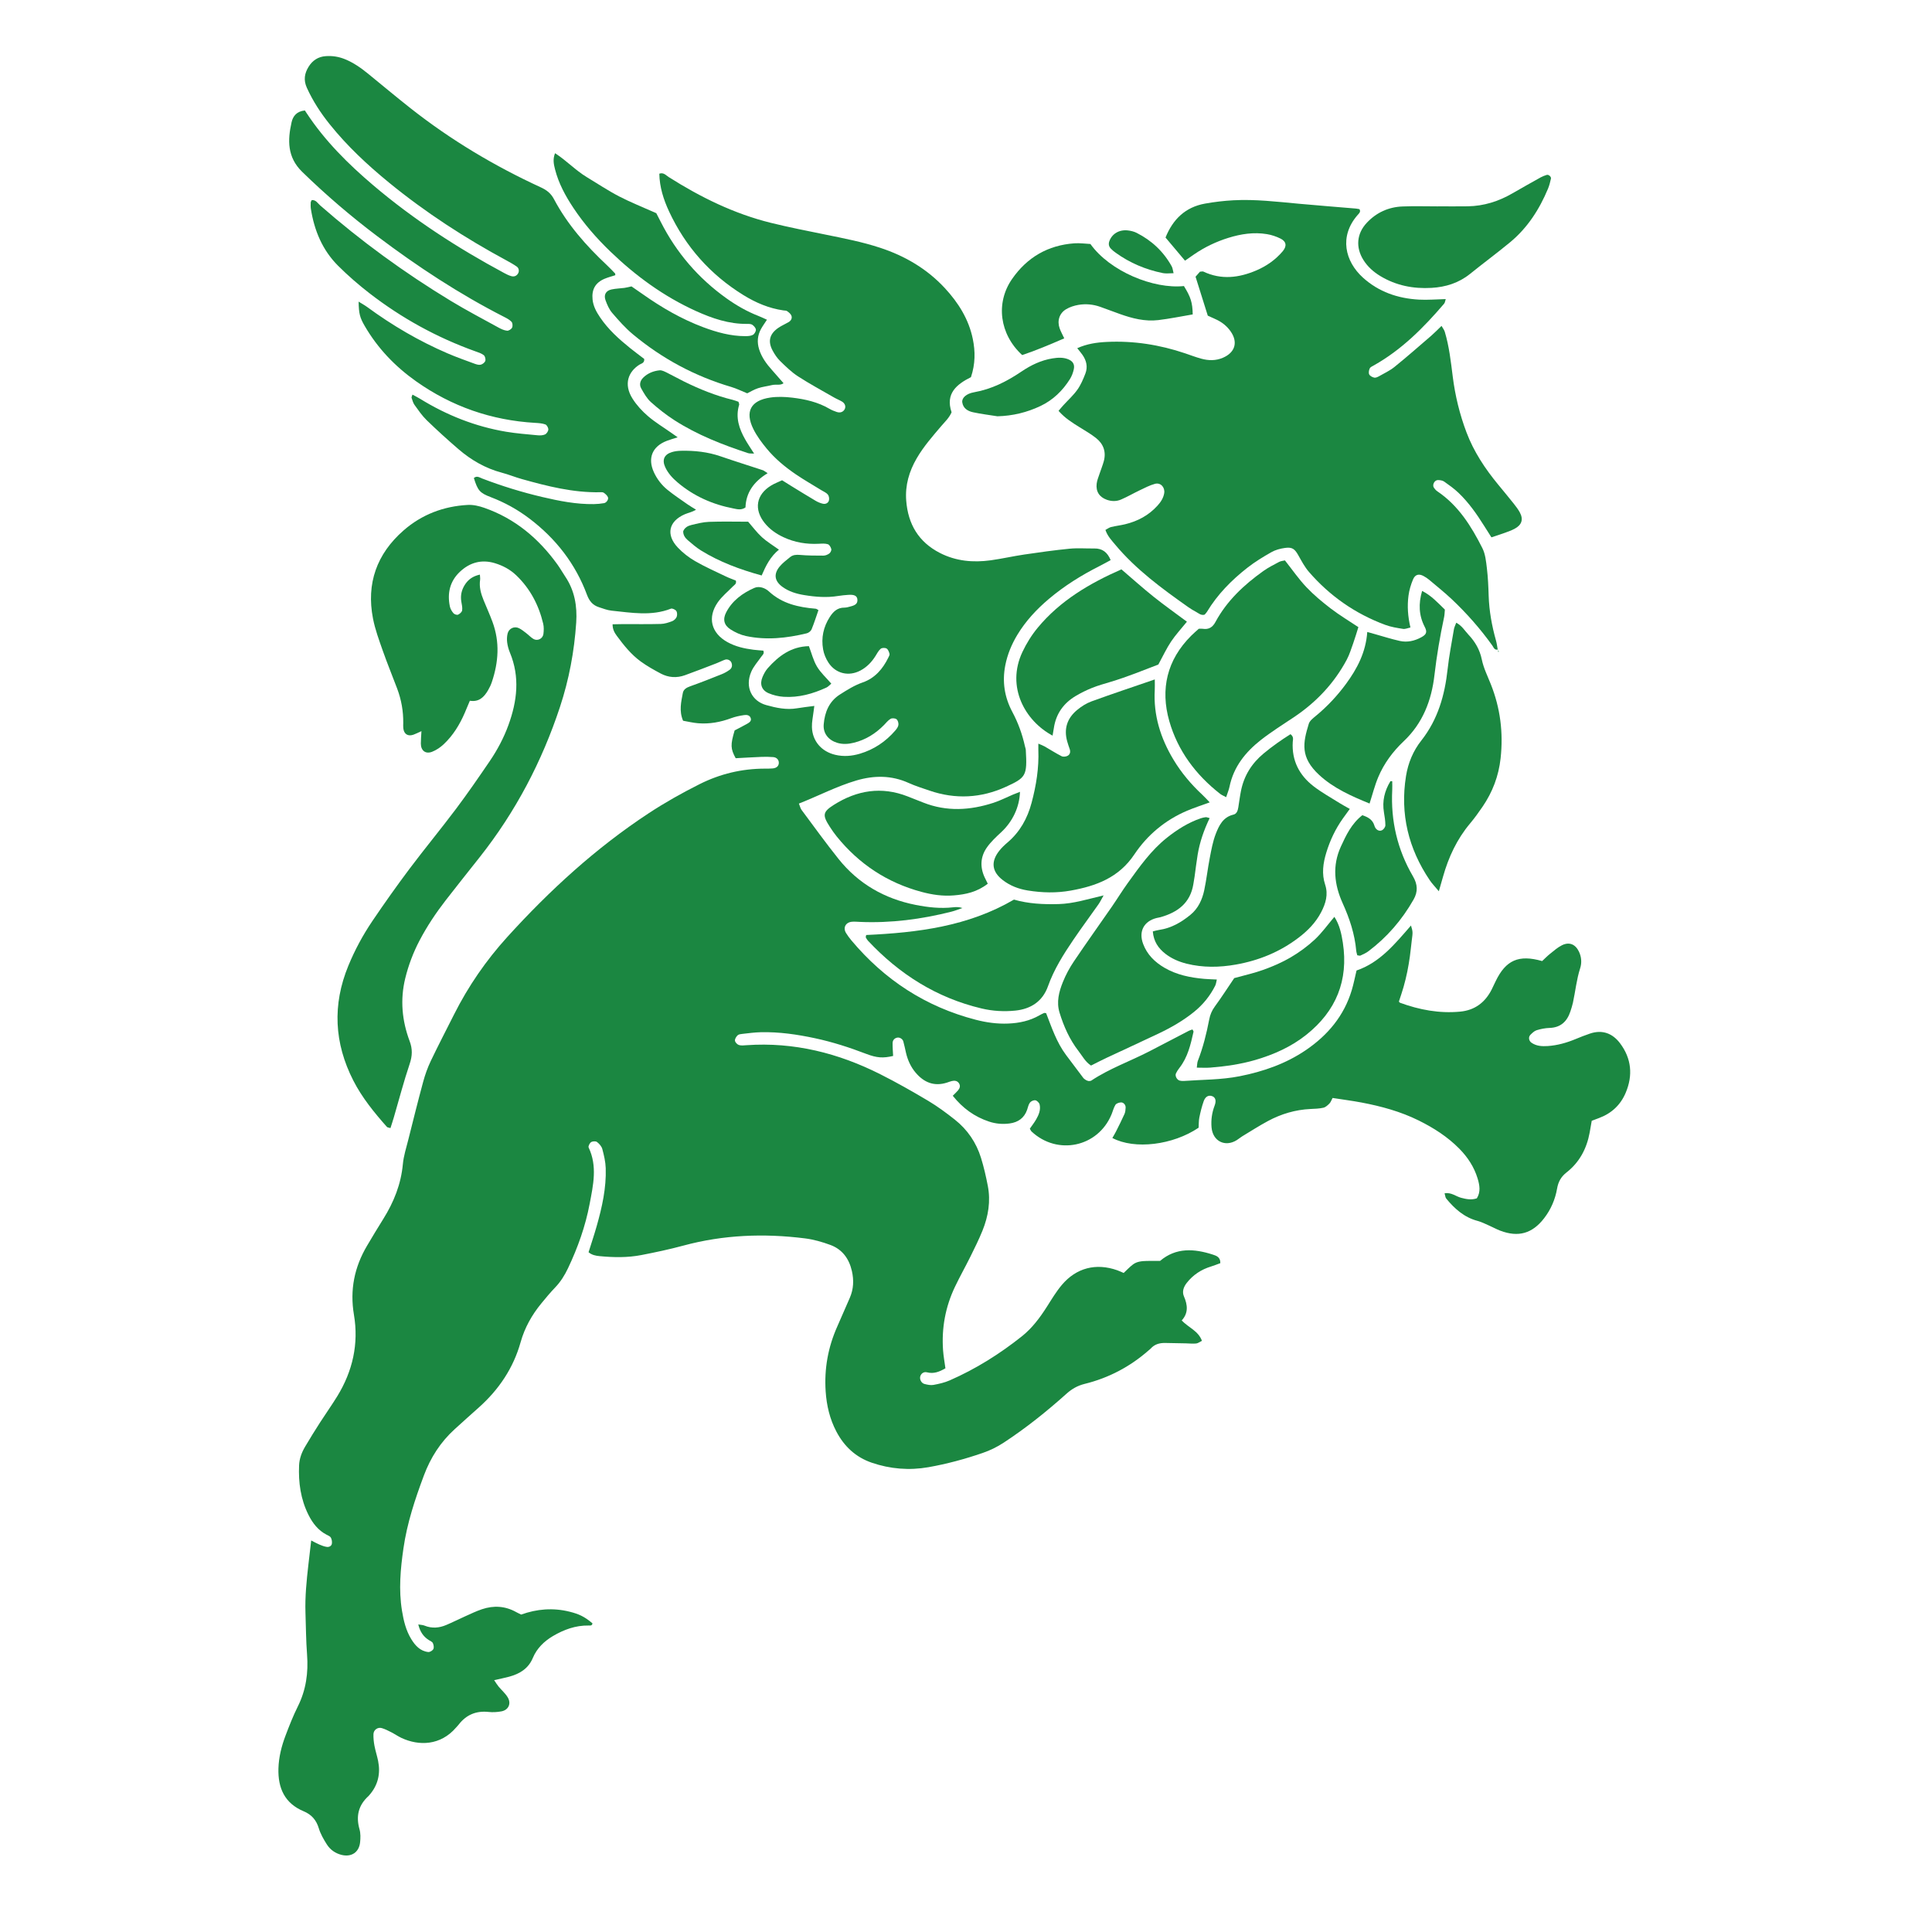 <?xml version="1.0" encoding="UTF-8"?>
<svg id="Livello_1" data-name="Livello 1" xmlns="http://www.w3.org/2000/svg" viewBox="0 0 841.89 841.89">
  <defs>
    <style>
      .cls-1 {
        fill: #1b8741;
      }
    </style>
  </defs>
  <path class="cls-1" d="M412.13,596.17c-2.69,1.56-5.16,2.61-8.21,1.83-1.49-.38-2.71.69-2.95,1.96-.23,1.25.58,2.79,1.89,3.12,1.26.32,2.66.64,3.9.41,2.4-.44,4.86-1,7.08-1.97,11.36-4.97,21.79-11.52,31.48-19.23,4.5-3.59,7.89-8.17,10.96-13,2.03-3.2,4-6.49,6.43-9.37,6.31-7.48,14.92-9.64,24.13-6.39.89.31,1.74.73,2.81,1.18,1.36-1.26,2.61-2.63,4.07-3.72,1.73-1.3,3.88-1.46,5.98-1.52,1.89-.05,3.78-.01,5.81-.01,6.97-5.93,14.89-5.37,23-2.75,1.54.5,3.36,1.1,3.26,3.73-1.27.46-2.62,1.01-4.01,1.44-4.3,1.31-7.89,3.65-10.66,7.21-1.37,1.76-2.07,3.8-1.17,5.86,1.63,3.74,1.95,7.28-.99,10.45,3.04,3.18,7.22,4.51,8.82,8.88-.94.45-1.7,1.08-2.52,1.16-1.5.15-3.03-.03-4.54-.06-3.03-.06-6.07-.14-9.1-.17-2.37-.02-4.5.58-6.15,2.43-.25.28-.57.5-.86.75-8.13,7.16-17.46,12.07-27.96,14.66-3.07.76-5.56,2.19-7.88,4.27-8.63,7.74-17.66,14.96-27.37,21.33-2.88,1.89-5.9,3.37-9.16,4.49-7.73,2.66-15.61,4.79-23.64,6.21-8.36,1.47-16.67.79-24.71-1.96-6.97-2.39-12.02-7.11-15.42-13.59-2.87-5.46-4.25-11.34-4.66-17.47-.66-9.85,1.04-19.27,5.06-28.29,1.85-4.16,3.66-8.33,5.47-12.51,1.65-3.8,1.81-7.71.89-11.71-1.23-5.36-4.19-9.42-9.39-11.33-3.54-1.3-7.25-2.37-10.98-2.84-17.87-2.26-35.58-1.59-53.07,3.14-6.03,1.63-12.17,2.93-18.31,4.12-6,1.17-12.08,1.05-18.16.47-1.7-.16-3.36-.47-4.83-1.7,1.2-3.82,2.47-7.59,3.55-11.41,2.34-8.24,4.21-16.58,3.93-25.2-.09-2.8-.75-5.62-1.48-8.35-.31-1.17-1.32-2.32-2.32-3.08-.56-.43-1.94-.35-2.58.07-.63.42-1.32,1.8-1.07,2.33,3.88,8.15,1.99,16.42.44,24.58-1.84,9.72-5.15,19.02-9.4,27.98-1.47,3.11-3.25,5.97-5.66,8.47-2.1,2.18-4.04,4.53-5.97,6.88-4.14,5.04-7.28,10.62-9.05,16.94-3.17,11.29-9.46,20.61-18.14,28.38-3.54,3.16-7.08,6.32-10.59,9.52-6.16,5.6-10.51,12.38-13.42,20.18-3.86,10.33-7.32,20.75-8.9,31.71-1.31,9.04-2.13,18.09-.64,27.21.71,4.34,1.71,8.57,4.03,12.36,1.73,2.82,3.9,5.24,7.41,5.64.72.08,1.88-.62,2.22-1.28.35-.68.15-1.84-.21-2.61-.27-.59-1.14-.93-1.77-1.33-2.35-1.5-3.81-3.6-4.58-6.8,1.11.2,1.98.21,2.74.52,3.19,1.3,6.34,1.03,9.42-.27,2.79-1.17,5.5-2.56,8.27-3.79,2.42-1.08,4.82-2.25,7.32-3.09,5.09-1.71,10.09-1.43,14.86,1.22.66.37,1.34.67,2.22,1.11,6.85-2.47,13.92-3.05,21.13-1.25,4.16,1.04,6.46,2.15,9.93,5.05-.09,1.09-.91.99-1.64.97-5.69-.1-10.82,1.79-15.62,4.62-3.83,2.27-6.97,5.35-8.71,9.5-1.96,4.68-5.71,6.92-10.28,8.17-2,.55-4.05.94-6.58,1.52.77,1.13,1.28,2,1.92,2.77,1.32,1.6,2.97,2.99,4.01,4.74,1.61,2.7.32,5.49-2.72,6.08-1.84.35-3.79.46-5.65.26-5.39-.57-9.68,1.21-12.98,5.47-.35.45-.76.85-1.13,1.28-6.84,8-16.29,8.09-23.8,4.59-1.54-.72-2.95-1.71-4.47-2.49-1.34-.68-2.71-1.39-4.15-1.81-1.75-.51-3.55.77-3.62,2.61-.06,1.68.12,3.4.43,5.06.42,2.23,1.15,4.41,1.6,6.64,1.1,5.54-.03,10.55-3.81,14.87-.12.14-.24.3-.38.43-4.41,3.99-5.54,8.78-3.92,14.48.5,1.77.45,3.79.26,5.65-.45,4.4-3.79,6.59-8.13,5.5-2.69-.68-4.89-2.24-6.35-4.53-1.41-2.22-2.78-4.59-3.53-7.08-1.08-3.59-3.19-5.96-6.54-7.36-8.35-3.48-11.29-10.15-11.04-18.7.15-4.99,1.37-9.77,3.13-14.4,1.61-4.25,3.28-8.51,5.31-12.58,3.6-7.2,4.64-14.72,4.03-22.66-.46-6.05-.49-12.13-.69-18.2-.23-7.04.48-14.03,1.28-21.01.39-3.37.79-6.75,1.22-10.48,1.34.67,2.45,1.31,3.63,1.81,1.03.43,2.11.86,3.21,1,.96.12,2.01-.37,2.17-1.43.13-.85-.04-1.88-.45-2.63-.32-.58-1.18-.9-1.85-1.25-3.71-1.93-6.11-5.07-7.92-8.69-3.39-6.79-4.4-14.06-4.07-21.57.13-2.91,1.14-5.59,2.59-8.06,2.11-3.6,4.33-7.14,6.58-10.65,2.46-3.83,5.11-7.54,7.49-11.42,6.69-10.93,9.39-22.8,7.24-35.47-1.83-10.82.19-20.74,5.71-30.07,2.32-3.92,4.66-7.82,7.08-11.68,4.59-7.34,7.72-15.14,8.53-23.88.33-3.56,1.46-7.05,2.34-10.54,2.12-8.46,4.23-16.93,6.51-25.35.84-3.09,1.93-6.16,3.3-9.04,3.27-6.85,6.78-13.58,10.19-20.36,6.18-12.28,13.92-23.5,23.15-33.68,18.44-20.32,38.54-38.74,61.53-53.87,7.14-4.7,14.57-8.87,22.21-12.71,9-4.53,18.47-6.78,28.51-6.8,1.14,0,2.28.01,3.41-.09,1.69-.15,2.63-1.03,2.68-2.36.05-1.36-.9-2.46-2.46-2.58-1.7-.13-3.42-.16-5.12-.09-3.77.15-7.53.39-11.22.58-2.26-4.13-2.32-5.85-.45-12.12,1.74-.91,3.6-1.84,5.4-2.86.97-.55,2.1-1.23,1.56-2.61-.5-1.28-1.83-1.36-2.92-1.19-1.85.28-3.73.66-5.48,1.31-4.7,1.75-9.51,2.64-14.51,2.23-2.23-.18-4.43-.73-6.52-1.09-1.83-4.29-.83-8.22-.11-12.1.29-1.56,1.6-2.34,3.18-2.9,4.64-1.64,9.22-3.46,13.79-5.29,1.22-.49,2.4-1.16,3.46-1.94,1-.74,1.22-1.88.76-3.07-.39-1.02-1.69-1.68-2.81-1.3-1.25.43-2.42,1.07-3.66,1.54-4.6,1.77-9.19,3.56-13.82,5.23-3.56,1.28-7.15,1.04-10.49-.72-3-1.59-6-3.27-8.74-5.26-4.18-3.04-7.4-7.07-10.45-11.2-1.01-1.37-1.84-2.83-1.83-5.02,1.63-.03,3.07-.08,4.52-.08,5.5-.01,11,.08,16.49-.07,1.66-.04,3.35-.6,4.93-1.19.8-.3,1.65-1.09,1.97-1.87.31-.74.28-1.97-.15-2.59-.43-.61-1.75-1.24-2.35-1-8.54,3.34-17.22,1.74-25.86.86-1.85-.19-3.66-.91-5.46-1.49-2.7-.86-4.21-2.63-5.25-5.42-5.02-13.51-13.56-24.47-25.02-33.18-5.17-3.93-10.79-7.04-16.86-9.36-4.84-1.85-5.7-2.86-7.41-8.34,1.29-1.17,2.51-.22,3.66.22,8.52,3.26,17.21,5.94,26.08,8.03,7.4,1.74,14.84,3.22,22.49,3.11,1.51-.02,3.03-.17,4.51-.42,1.05-.18,2.07-1.66,1.68-2.59-.32-.77-1.09-1.43-1.81-1.94-.4-.29-1.1-.23-1.66-.22-11.73.22-22.94-2.63-34.1-5.76-2.92-.82-5.74-1.99-8.67-2.76-7.12-1.89-13.32-5.47-18.85-10.22-4.74-4.08-9.38-8.29-13.87-12.64-2.02-1.96-3.65-4.36-5.31-6.66-.64-.89-.93-2.05-1.29-3.12-.09-.28.18-.67.39-1.38,1.16.63,2.28,1.18,3.34,1.83,11.6,7.15,24.05,12.09,37.5,14.35,4.48.75,9.04,1.09,13.57,1.53,1.11.11,2.36.09,3.34-.35.7-.31,1.42-1.39,1.45-2.15.03-.75-.64-1.98-1.29-2.22-1.38-.5-2.94-.59-4.44-.68-19.04-1.11-36.38-7.12-51.95-18.15-9.1-6.45-16.67-14.34-22.3-24.02-2.18-3.76-2.58-5.37-2.69-10.66,1.43.89,2.69,1.58,3.84,2.42,10.91,7.99,22.52,14.79,34.94,20.13,3.83,1.65,7.77,3.04,11.68,4.48.87.32,1.9.65,2.74.45.78-.18,1.77-.93,2-1.65.23-.72-.09-2.05-.66-2.5-1-.8-2.33-1.2-3.57-1.64-16.75-6-32.17-14.46-46.23-25.34-4.79-3.71-9.4-7.71-13.69-11.99-6.8-6.79-10.35-15.31-11.84-24.73-.15-.93-.11-1.89-.08-2.84.01-.33.26-.65.43-1.03,1.8-.2,2.6,1.35,3.66,2.28,17.75,15.55,36.76,29.39,56.92,41.61,6.81,4.13,13.88,7.83,20.86,11.67,1.14.63,2.42,1.22,3.68,1.35.71.08,1.85-.65,2.19-1.32.34-.67.25-2.02-.22-2.54-.86-.94-2.1-1.58-3.27-2.17-19.5-9.95-37.72-21.93-55.17-35.09-11.53-8.69-22.48-18.05-32.83-28.14-6.49-6.34-6.36-13.74-4.59-21.58.6-2.67,2.24-4.78,5.79-5.13.22.33.54.8.85,1.28,7.92,12,18,22.02,28.88,31.26,17.58,14.93,36.82,27.39,57.11,38.29,1,.54,2.03,1.06,3.11,1.36,1.17.33,2.24,0,2.94-1.14.59-.96.43-2.35-.58-3.04-1.4-.97-2.89-1.81-4.38-2.62-18.08-9.76-35.26-20.88-51.19-33.9-9.43-7.71-18.31-15.98-25.94-25.51-3.93-4.9-7.33-10.12-9.94-15.88-1.5-3.31-1.04-6.25.78-9.17,1.71-2.76,4.16-4.36,7.44-4.6,2.89-.21,5.66.22,8.35,1.31,3.74,1.51,6.99,3.8,10.09,6.32,6.18,5.03,12.29,10.16,18.55,15.09,17.52,13.81,36.55,25.16,56.8,34.48,2.52,1.16,4.34,2.57,5.69,5.13,5.84,11.03,14,20.25,23.04,28.74,1.24,1.16,2.41,2.4,3.58,3.63.1.11.05.37.09.76-1.52.5-3.13.9-4.65,1.54-4.03,1.7-5.7,4.66-5.25,9.06.3,2.93,1.68,5.41,3.28,7.78,3.55,5.26,8.2,9.44,13.09,13.38,2.06,1.65,4.18,3.22,6.13,4.72.2,1.82-1.25,1.97-2.08,2.5-4.75,3-7.06,8.41-2.99,14.84,1.8,2.84,4.19,5.43,6.75,7.62,3.15,2.7,6.76,4.87,10.17,7.27.76.53,1.51,1.06,2.73,1.92-1.93.62-3.35,1.02-4.72,1.54-6.34,2.42-8.46,7.55-5.63,13.71,1.37,2.97,3.37,5.56,5.88,7.61,2.78,2.27,5.8,4.25,8.74,6.33,1.06.75,2.19,1.39,3.74,2.36-1.81,1.1-3.45,1.36-4.91,1.99-7,3.05-8.33,8.87-3.04,14.49,2.18,2.31,4.81,4.35,7.57,5.94,4.26,2.46,8.78,4.46,13.22,6.6,1.51.73,3.1,1.29,4.5,1.86.4,1.46-.61,1.87-1.24,2.51-2.24,2.3-4.82,4.37-6.63,6.97-4.61,6.63-2.87,13.37,4.14,17.3,3.54,1.98,7.42,2.85,11.39,3.36,1.47.19,2.95.27,4.32.39.55,1.36-.38,1.91-.9,2.66-1.51,2.17-3.37,4.2-4.38,6.59-2.85,6.69.31,12.75,6.54,14.48,4.41,1.23,8.83,2.18,13.45,1.39,2.37-.41,4.76-.65,7.51-1.02-.15,1.08-.25,1.78-.33,2.48-.26,2.25-.78,4.51-.71,6.75.19,6.11,4.19,10.66,10.17,12.07,3.63.86,7.2.56,10.69-.47,6.16-1.82,11.31-5.29,15.5-10.16.6-.7,1.23-1.57,1.33-2.42.1-.8-.24-2-.83-2.45-.6-.46-1.93-.56-2.58-.18-1.11.64-1.95,1.76-2.88,2.7-3.67,3.73-7.95,6.42-13.07,7.7-2.44.61-4.87.79-7.3.06-3.82-1.16-6.23-4.12-5.9-8.05.44-5.28,2.35-10.02,7.06-13.01,3.18-2.02,6.34-4.02,10-5.29,5.25-1.83,8.72-5.89,11.13-10.85.25-.51.62-1.15.49-1.6-.24-.85-.62-1.92-1.28-2.3-.66-.38-2.03-.35-2.57.11-.97.82-1.59,2.08-2.29,3.19-1.65,2.62-3.74,4.79-6.48,6.26-5.11,2.74-10.84,1.42-14.01-3.44-1.11-1.7-1.96-3.74-2.31-5.74-.89-5.04.12-9.8,2.93-14.15,1.52-2.35,3.34-4.08,6.38-4.05.93,0,1.87-.32,2.78-.55,2.16-.55,2.94-1.35,2.86-2.88-.08-1.65-1.25-2.32-3.89-2.14-1.51.11-3.03.24-4.53.49-4.94.81-9.85.42-14.74-.38-3.39-.55-6.68-1.53-9.5-3.58-3.43-2.49-3.94-5.52-1.3-8.78,1.29-1.59,3.01-2.86,4.62-4.18,1.23-1.01,2.65-1.11,4.27-.97,3.39.3,6.81.32,10.22.31.88,0,1.88-.4,2.59-.92.52-.38,1.01-1.35.88-1.91-.19-.82-.82-1.93-1.5-2.14-1.2-.38-2.6-.27-3.9-.2-5.41.28-10.6-.58-15.51-2.89-3.12-1.47-5.92-3.41-8.11-6.13-4.81-5.97-3.72-12.42,2.85-16.39,1.45-.88,3.06-1.47,4.73-2.26,1.34.84,2.6,1.65,3.88,2.43,3.56,2.18,7.1,4.38,10.7,6.5.96.57,2.04,1.03,3.13,1.28,1.22.29,2.4-.23,2.71-1.45.2-.78,0-1.97-.5-2.56-.7-.83-1.85-1.27-2.81-1.87-3.71-2.29-7.51-4.45-11.11-6.9-4.72-3.21-9.13-6.86-12.76-11.28-2.16-2.62-4.24-5.41-5.74-8.43-3.78-7.6-1.19-12.49,7.28-13.75,3.14-.47,6.46-.34,9.63.03,5.66.67,11.22,1.92,16.24,4.87.97.57,2.05.99,3.13,1.36,1.5.51,2.79.05,3.45-1.12.65-1.14.24-2.57-1.1-3.38-1.13-.68-2.39-1.16-3.54-1.83-5.25-3.03-10.61-5.91-15.69-9.2-2.83-1.84-5.31-4.28-7.75-6.66-1.33-1.3-2.42-2.94-3.3-4.59-2.14-4.03-1.31-7.22,2.48-9.85,1.39-.96,2.99-1.63,4.46-2.49,1.09-.63,1.71-1.69,1.26-2.86-.3-.77-1.12-1.41-1.83-1.93-.41-.3-1.09-.26-1.65-.34-6.31-.9-12.05-3.35-17.42-6.67-14.44-8.92-25.26-21.12-32.42-36.49-2.4-5.16-4.12-10.56-4.23-16.42,1.89-.65,2.91.72,4.06,1.45,13.86,8.79,28.46,15.98,44.46,19.95,7.91,1.96,15.92,3.52,23.91,5.15,7.99,1.63,16,3.17,23.77,5.73,10.83,3.56,20.41,9.16,28.2,17.56,5.89,6.36,10.42,13.53,12.2,22.16,1.13,5.47,1.12,10.92-.8,16.67-6.12,3.06-11.26,7.09-8.44,15.3-1.06,2.47-2.91,4.14-4.49,6-3.81,4.48-7.7,8.9-10.68,14.02-3.34,5.72-5.12,11.83-4.6,18.49.79,10.22,5.37,18.02,14.67,22.79,7.03,3.6,14.51,4.26,22.18,3.2,4.88-.68,9.7-1.79,14.58-2.51,6.56-.97,13.14-1.89,19.74-2.54,3.57-.35,7.2-.05,10.81-.1,3.47-.05,5.68,1.63,7.11,5.07-1.68.9-3.3,1.81-4.95,2.65-7.82,3.95-15.21,8.56-21.92,14.22-5.4,4.55-10.18,9.68-13.84,15.76-2.46,4.09-4.26,8.43-5.2,13.16-1.42,7.2-.35,13.99,3.08,20.4,2.53,4.73,4.31,9.69,5.47,14.9.12.56.35,1.1.38,1.66.65,11.22.11,12.03-8.7,16.05-10.78,4.92-21.96,5.52-33.26,1.64-3.05-1.05-6.15-2-9.08-3.33-7.49-3.39-15.08-3.35-22.79-1.08-8.55,2.53-16.44,6.67-25.04,10.06.47,1.16.66,2.09,1.17,2.78,5.33,7.15,10.54,14.4,16.11,21.36,8.64,10.8,19.99,17.31,33.51,20,5.4,1.07,10.87,1.7,16.41,1.06,1.3-.15,2.61-.17,4.05.31-1.58.53-3.13,1.18-4.73,1.58-13.13,3.32-26.44,5.07-40.02,4.47-1.14-.05-2.29-.17-3.41-.06-2.73.25-3.96,2.6-2.57,4.88.69,1.13,1.49,2.2,2.34,3.22,14.45,17.24,32.43,28.98,54.26,34.62,4.6,1.19,9.31,1.84,14.09,1.64,4.8-.2,9.4-1.16,13.62-3.6.65-.38,1.33-.7,2.02-1.01.15-.07.37.03.88.09,2.4,6.17,4.53,12.66,8.65,18.18,2.5,3.34,4.99,6.69,7.52,10,.33.44.85.75,1.33,1.05.31.19.71.24,1.06.35.38-.06.82-.01,1.11-.2,7.95-5.29,16.97-8.44,25.38-12.79,5.73-2.96,11.43-5.96,17.15-8.92.49-.25,1.04-.39,1.56-.58.19.39.52.75.46,1.02-1.25,5.56-2.51,11.11-6.14,15.74-.58.74-1.11,1.54-1.51,2.39-.52,1.11.46,2.88,1.67,3.15.55.12,1.13.19,1.69.15,8.13-.59,16.31-.47,24.37-2.06,10.34-2.05,20.14-5.44,28.91-11.41,9.55-6.5,16.62-14.94,19.98-26.15.82-2.72,1.35-5.51,2.07-8.52,10.19-3.46,16.78-11.63,23.73-19.6.83,2.8.82,2.8.32,6.64-.29,2.26-.48,4.53-.8,6.78-.32,2.25-.68,4.5-1.14,6.73-.46,2.23-1,4.44-1.62,6.63-.61,2.16-1.36,4.29-2.03,6.36.22.24.32.45.48.51,8.46,3.1,17.14,4.73,26.18,3.88,6.41-.6,10.91-3.99,13.78-9.67.6-1.18,1.15-2.39,1.72-3.59,4.43-9.19,10.05-11.71,20.26-8.78,1.06-.99,2.23-2.19,3.52-3.23,1.62-1.3,3.22-2.7,5.05-3.63,3.2-1.63,5.92-.5,7.47,2.75,1.12,2.35,1.28,4.91.53,7.23-1.58,4.91-2.07,10.02-3.15,15.01-.28,1.29-.7,2.56-1.11,3.82-1.46,4.39-4.24,7.04-9.13,7.19-1.87.06-3.78.44-5.57.99-1.01.31-1.91,1.2-2.7,1.98-1,.99-.73,2.65.43,3.46,2.15,1.5,4.61,1.62,7.09,1.46,4.21-.28,8.21-1.41,12.09-3.02,2.1-.87,4.22-1.71,6.37-2.43,5.39-1.8,9.83-.06,13.08,4.27,4.96,6.61,5.65,13.92,2.45,21.52-2.25,5.34-6.19,9.01-11.63,11.03-1.05.39-2.1.79-3.18,1.2-.31,1.79-.59,3.47-.9,5.14-1.28,6.97-4.43,12.94-10.05,17.34-2.42,1.89-3.63,4.09-4.15,7.07-.82,4.72-2.69,9.09-5.65,12.92-5.14,6.67-11.23,8.41-19.12,5.41-1.59-.6-3.09-1.45-4.65-2.13-1.73-.75-3.43-1.65-5.24-2.13-5.81-1.53-9.98-5.28-13.65-9.74-.41-.5-.42-1.31-.71-2.3,2.98-.47,4.94,1.39,7.22,1.98,2.23.58,4.42,1.04,6.83.23,1.76-2.8,1.21-5.79.33-8.69-1.52-4.99-4.32-9.26-7.98-12.96-5.13-5.2-11.19-9.06-17.69-12.28-7.89-3.9-16.3-6.19-24.89-7.82-4.09-.77-8.22-1.3-12.63-1.99-.49.9-.77,1.81-1.36,2.41-.75.77-1.67,1.62-2.65,1.85-1.83.41-3.76.46-5.65.55-6.57.31-12.72,2.15-18.47,5.23-3.84,2.06-7.51,4.43-11.25,6.68-.81.49-1.53,1.13-2.33,1.63-5.08,3.21-10.51.53-11.03-5.52-.28-3.24.16-6.4,1.34-9.5.89-2.34.26-3.79-1.37-4.21-1.39-.36-2.68.32-3.39,2.28-.82,2.3-1.41,4.71-1.9,7.11-.3,1.47-.22,3.01-.31,4.45-11.24,7.59-27.88,9.63-37.6,4.48.54-.94,1.11-1.86,1.59-2.82,1.27-2.53,2.55-5.06,3.71-7.65.37-.83.44-1.83.49-2.77.06-1.15-.91-2.33-2.06-2.26-.83.05-1.98.43-2.38,1.05-.79,1.25-1.13,2.79-1.71,4.18-5.89,14.26-23.58,18.02-34.87,7.42-.26-.25-.39-.63-.73-1.2.88-1.28,1.93-2.61,2.76-4.05,1.15-1.99,2.05-4.16,1.51-6.5-.17-.74-1.11-1.68-1.83-1.82-.73-.14-1.91.37-2.38.99-.66.86-.87,2.07-1.24,3.14-1.26,3.62-3.95,5.47-7.61,5.96-3.04.41-6.04.16-8.99-.82-6.3-2.1-11.44-5.79-15.8-11.25.82-.83,1.61-1.54,2.29-2.34.78-.92,1.15-1.99.4-3.12-.74-1.09-1.86-1.23-3.03-.97-.74.16-1.44.46-2.17.69-5.59,1.8-10.05-.05-13.68-4.34-2.11-2.5-3.44-5.44-4.19-8.63-.39-1.66-.71-3.34-1.17-4.98-.31-1.1-1.64-1.87-2.68-1.64-1.26.28-1.98,1.18-1.99,2.42-.02,1.87.14,3.73.23,5.56-4.37,1.03-7.08.87-11.71-.9-7.28-2.79-14.67-5.18-22.29-6.81-7.81-1.67-15.69-2.83-23.71-2.63-2.65.06-5.29.43-7.93.72-.74.08-1.66.17-2.13.63-.61.59-1.25,1.6-1.15,2.34.09.72.99,1.66,1.73,1.89,1.03.32,2.24.15,3.36.07,20.64-1.43,39.93,3.44,58.22,12.65,7.11,3.58,14.05,7.52,20.9,11.6,4.06,2.42,7.89,5.26,11.61,8.2,5.49,4.34,9.33,9.98,11.4,16.67,1.23,3.97,2.16,8.05,2.95,12.14,1.31,6.72.23,13.25-2.3,19.52-1.56,3.86-3.42,7.61-5.27,11.35-2.19,4.42-4.62,8.72-6.74,13.17-4.17,8.74-5.87,18-5.18,27.66.19,2.61.68,5.21,1.03,7.86Z"/>
  <path class="cls-1" d="M652.78,283c-1.55.48-1.91-.9-2.49-1.71-5.21-7.28-11.1-13.97-17.6-20.11-3.17-2.99-6.59-5.72-9.92-8.53-.72-.61-1.53-1.13-2.36-1.59-2.04-1.15-3.74-.79-4.66,1.42-.94,2.24-1.66,4.65-1.98,7.05-.6,4.53-.3,9.08.84,13.9-1.16.25-2.23.77-3.2.62-2.61-.41-5.27-.83-7.73-1.74-13.07-4.84-24.19-12.58-33.31-23.11-1.83-2.12-3.18-4.68-4.57-7.15-1.59-2.84-2.68-3.73-5.86-3.28-2.03.28-4.15.84-5.91,1.84-3.62,2.05-7.21,4.24-10.48,6.8-6.91,5.41-13.03,11.61-17.6,19.2-.28.47-.71.86-1.04,1.24-1.57.43-2.57-.6-3.69-1.2-1.17-.63-2.32-1.31-3.4-2.07-11.48-8.11-22.82-16.4-31.91-27.3-1.56-1.88-3.29-3.66-4.21-6.36.86-.45,1.6-1.04,2.43-1.25,2.02-.5,4.11-.73,6.14-1.22,5.48-1.32,10.27-3.86,14.1-8.09,1.43-1.57,2.58-3.29,2.94-5.43.43-2.54-1.55-4.76-4-4.1-2.34.63-4.54,1.81-6.75,2.86-2.73,1.3-5.35,2.84-8.13,4.02-1.95.83-4.08.8-6.13.07-3.24-1.17-4.84-3.58-4.41-7.06.18-1.48.81-2.9,1.27-4.33.59-1.8,1.32-3.56,1.82-5.38,1.12-4.1-.13-7.56-3.39-10.14-2.22-1.75-4.71-3.18-7.12-4.68-3.22-2.01-6.45-3.99-9.2-7.16.73-.85,1.4-1.68,2.12-2.46,2.04-2.24,4.34-4.3,6.08-6.75,1.51-2.12,2.57-4.62,3.51-7.08,1.09-2.85.46-5.61-1.28-8.1-.63-.9-1.36-1.74-2.28-2.91,4.3-1.93,8.53-2.52,12.84-2.73,11.7-.57,23.07,1.22,34.15,4.96,2.34.79,4.64,1.68,7.02,2.33,3.17.88,6.36.95,9.48-.4,5.32-2.3,6.64-6.79,3.34-11.5-1.56-2.22-3.61-3.88-6.05-5.06-1.35-.65-2.74-1.25-3.9-1.78-1.77-5.64-3.47-11.04-5.33-16.97.45-.51,1.27-1.45,1.93-2.19.74-.03,1.17-.19,1.47-.05,7.8,3.7,15.51,2.74,23.13-.52,4.41-1.89,8.29-4.61,11.42-8.29,1.92-2.26,1.65-4.29-.93-5.57-1.84-.91-3.87-1.6-5.89-1.93-5.73-.96-11.36-.09-16.85,1.62-5.28,1.64-10.24,4.01-14.82,7.13-1.25.85-2.48,1.72-4.05,2.81-2.84-3.38-5.61-6.66-8.49-10.08,3.18-7.91,8.61-13.25,17.2-14.79,4.09-.73,8.26-1.23,12.41-1.45,9.51-.51,18.95.63,28.4,1.5,8.31.76,16.63,1.41,24.94,2.11.54.05,1.08.18,1.57.27.67,1.19-.19,1.82-.78,2.5-8.24,9.4-5.48,20.28,2.27,27.31,6.9,6.26,15.25,9.09,24.4,9.6,3.76.21,7.54-.13,11.69-.23-.25.74-.3,1.52-.7,1.99-8.91,10.43-18.51,20.1-30.62,26.9-.65.37-1.51.72-1.79,1.31-.36.76-.57,1.91-.24,2.61.33.68,1.36,1.23,2.18,1.41.64.14,1.49-.25,2.12-.61,2.31-1.31,4.76-2.45,6.8-4.11,5.45-4.41,10.72-9.04,16.04-13.63,1.42-1.23,2.72-2.59,4.38-4.19.59,1.04,1.17,1.75,1.41,2.55,1.92,6.39,2.65,13,3.48,19.58,1.05,8.32,3.02,16.41,5.98,24.25,3.19,8.44,8.1,15.85,13.81,22.77,2.3,2.78,4.59,5.56,6.84,8.38.94,1.19,1.87,2.41,2.59,3.74,1.64,3.02.88,5.44-2.22,7.11-1.33.72-2.77,1.23-4.19,1.75-1.93.7-3.88,1.32-5.96,2.01-1.18-1.86-2.19-3.44-3.19-5.03-3.24-5.16-6.72-10.14-11.14-14.36-1.91-1.82-4.09-3.38-6.25-4.9-.71-.5-1.76-.65-2.67-.67-1.53-.05-2.66,2.09-1.81,3.34.41.61.94,1.2,1.55,1.6,9.14,6.17,14.75,15.18,19.56,24.71,1.32,2.61,1.62,5.82,1.98,8.8.47,3.95.65,7.95.77,11.93.21,6.68,1.4,13.19,3.21,19.61.36,1.27.5,2.59.74,3.89,0,0,.14-.1.14-.1Z"/>
  <path class="cls-1" d="M170.19,491.59c-.89-.28-1.36-.28-1.57-.51-5.55-6.26-10.83-12.73-14.66-20.22-8.34-16.32-9.16-33.02-2.17-50.01,2.82-6.86,6.34-13.39,10.49-19.52,5.2-7.69,10.58-15.28,16.15-22.71,6.61-8.8,13.63-17.28,20.24-26.08,5.12-6.82,9.97-13.86,14.77-20.91,3.31-4.87,6.08-10.08,8.1-15.63,3.82-10.45,5.09-20.98.66-31.63-.58-1.39-.99-2.89-1.19-4.38-.17-1.28-.12-2.67.19-3.93.55-2.21,2.89-3.31,4.93-2.33,1.17.56,2.2,1.44,3.25,2.23,1.05.8,1.96,1.82,3.09,2.48,1.75,1.03,4.06-.11,4.33-2.16.19-1.48.24-3.07-.1-4.51-1.93-8.11-5.67-15.26-11.74-21.07-2.64-2.53-5.82-4.23-9.32-5.29-5.8-1.75-10.92-.31-15.23,3.75-4.37,4.12-5.57,9.34-4.37,15.12.22,1.05.85,2.11,1.56,2.94.4.47,1.5.85,2,.63.76-.33,1.69-1.16,1.79-1.89.18-1.26-.18-2.61-.38-3.91-.4-2.55.12-4.91,1.46-7.08,1.45-2.35,3.48-3.89,6.65-4.58.05.97.19,1.66.09,2.3-.46,3.13.37,6.02,1.53,8.86,1.29,3.16,2.7,6.27,3.88,9.47,3.23,8.75,2.64,17.5-.29,26.19-.42,1.25-1,2.47-1.67,3.6-1.71,2.92-3.88,5.19-7.91,4.55-.77,1.83-1.48,3.56-2.22,5.27-2.2,5.1-5.06,9.79-9.11,13.62-1.47,1.39-3.28,2.64-5.16,3.36-2.84,1.09-4.86-.54-4.87-3.59,0-1.64.15-3.29.26-5.41-1.47.66-2.45,1.18-3.48,1.54-2.41.84-4.1-.22-4.42-2.75-.09-.75-.04-1.51-.03-2.27.07-5.18-.82-10.2-2.64-15.04-2.07-5.5-4.31-10.94-6.26-16.48-1.63-4.64-3.36-9.31-4.29-14.11-2.96-15.25,1.66-28.15,13.3-38.33,7.96-6.97,17.48-10.58,28.03-11.14,2.37-.13,4.91.47,7.19,1.27,13.35,4.66,23.67,13.33,31.86,24.69,1.22,1.69,2.24,3.52,3.4,5.25,4.1,6.1,5.26,12.89,4.78,20.08-.84,12.55-3.13,24.8-7.08,36.76-7.87,23.82-19.36,45.69-34.93,65.39-4.94,6.25-9.92,12.47-14.8,18.77-4.3,5.56-8.2,11.38-11.47,17.62-2.74,5.24-4.81,10.71-6.22,16.45-2.28,9.34-1.42,18.49,1.92,27.39,1.28,3.4,1.19,6.38.03,9.84-2.6,7.71-4.65,15.61-6.94,23.43-.42,1.45-.91,2.88-1.44,4.58Z"/>
  <path class="cls-1" d="M503.21,296.07c0,1.98.06,3.3-.01,4.61-.62,11,2.53,20.99,8.13,30.31,3.44,5.73,7.71,10.8,12.61,15.35,1.07.99,2.03,2.08,3.21,3.3-3.58,1.31-6.79,2.34-9.87,3.65-9.53,4.05-17.33,10.58-22.96,19.01-6.79,10.16-16.64,13.79-27.73,15.78-6.23,1.12-12.45.97-18.7-.04-4.03-.65-7.7-2.05-10.92-4.53-4.77-3.67-5.29-8.03-1.51-12.8,1.05-1.33,2.31-2.52,3.61-3.62,5.4-4.6,8.64-10.46,10.45-17.24,2.02-7.56,3.26-15.21,2.95-23.06-.03-.73,0-1.46,0-2.74,1.16.51,1.99.79,2.74,1.22,2.47,1.41,4.86,2.97,7.39,4.25.7.35,1.92.22,2.64-.18,1.06-.58,1.33-1.74.88-2.97-.39-1.07-.75-2.15-1.06-3.25-1.57-5.53-.02-10.18,4.33-13.76,1.87-1.55,4.05-2.93,6.32-3.75,8.88-3.23,17.86-6.22,27.51-9.54Z"/>
  <path class="cls-1" d="M522.39,273.99c.6,0,1.17-.07,1.71.01,2.61.42,4.31-.66,5.54-2.95,4.97-9.24,12.43-16.19,20.84-22.2,2.15-1.53,4.54-2.74,6.88-3.98.79-.42,1.78-.48,2.56-.67,3.21,4.05,5.99,8.11,9.34,11.64,3.24,3.42,6.92,6.49,10.68,9.36,3.9,2.97,8.13,5.51,11.99,8.08-.76,2.39-1.42,4.68-2.21,6.91-.89,2.48-1.66,5.05-2.9,7.36-5.39,10.06-12.99,18.16-22.39,24.57-2.66,1.82-5.4,3.53-8.06,5.35-2.34,1.61-4.7,3.22-6.93,4.98-6.73,5.3-11.87,11.68-13.66,20.34-.29,1.42-.88,2.78-1.47,4.59-1.11-.6-1.96-.93-2.65-1.47-10.61-8.3-18.45-18.79-22.13-31.69-3.97-13.92-1.01-26.66,9.51-37.16,1.07-1.07,2.22-2.05,3.36-3.08Z"/>
  <path class="cls-1" d="M588.19,352.5c-1.3,1.79-2.19,2.99-3.06,4.22-3.21,4.53-5.55,9.48-7.17,14.78-1.41,4.62-2.08,9.27-.52,13.98,1.44,4.32.24,8.25-1.74,12.03-2.32,4.46-5.76,7.99-9.72,11.01-8.14,6.24-17.36,10.02-27.43,11.8-7.17,1.27-14.34,1.39-21.46-.38-3.35-.84-6.47-2.17-9.22-4.29-3.12-2.41-5.18-5.42-5.52-9.78,1.04-.25,1.9-.53,2.78-.65,5.25-.76,9.66-3.33,13.65-6.61,3.36-2.75,5.12-6.61,5.99-10.75.98-4.63,1.49-9.36,2.4-14.01.68-3.52,1.32-7.12,2.6-10.45,1.42-3.68,3.19-7.36,7.73-8.42,1.44-.34,1.87-1.76,2.1-3.12.4-2.43.69-4.87,1.18-7.28,1.32-6.57,4.67-11.92,9.82-16.21,3.77-3.14,7.75-5.93,11.75-8.44,1.55,1.17,1.03,2.37.98,3.39-.47,8.07,2.81,14.46,9.03,19.27,3.58,2.77,7.6,4.98,11.44,7.4,1.26.79,2.58,1.48,4.37,2.5Z"/>
  <path class="cls-1" d="M527.12,356.49c-2.52,5.26-4.31,10.44-5.22,15.89-.53,3.18-.89,6.38-1.34,9.57-.16,1.13-.37,2.24-.55,3.37-1.34,8.2-6.86,12.24-14.3,14.35-.55.16-1.12.21-1.67.35-5.58,1.39-7.94,5.84-5.92,11.27,1.73,4.65,5.06,7.93,9.27,10.4,5.36,3.14,11.28,4.32,17.37,4.86,1.69.15,3.39.18,5.49.29-.27,1.05-.34,1.94-.71,2.68-2.24,4.46-5.3,8.24-9.21,11.41-4.76,3.85-10,6.85-15.49,9.46-7.53,3.58-15.11,7.04-22.66,10.58-2.23,1.04-4.4,2.19-6.76,3.36-2.44-1.57-3.77-4.15-5.47-6.35-3.87-5.01-6.41-10.72-8.25-16.74-1.41-4.61-.25-9.07,1.46-13.3,1.26-3.14,2.91-6.19,4.8-9,5.4-8.02,11.03-15.87,16.53-23.82,2.37-3.43,4.54-6.99,6.98-10.37,5.1-7.06,10.11-14.2,17.03-19.7,4.49-3.57,9.27-6.58,14.71-8.46.71-.24,1.46-.39,2.21-.49.34-.04.71.15,1.71.4Z"/>
  <path class="cls-1" d="M241.88,66.77c5.05,3.25,8.92,7.46,13.73,10.36,4.71,2.83,9.29,5.91,14.16,8.44,5.03,2.61,10.33,4.69,16.22,7.33.4.78,1.18,2.28,1.94,3.78,6.82,13.45,16.36,24.56,28.64,33.32,4.33,3.09,8.93,5.73,13.91,7.67,1.18.46,2.31,1.02,3.73,1.65-1.02,1.58-1.91,2.79-2.62,4.09-1.52,2.8-1.75,5.74-.79,8.8,1.1,3.53,3.24,6.4,5.66,9.1,1.63,1.82,3.22,3.67,4.98,5.68-1.36,1.08-3.35.39-5.06.81-2.02.5-4.11.72-6.07,1.37-1.78.59-3.42,1.6-4.7,2.22-2.52-1.02-4.69-2.1-6.98-2.78-15.86-4.68-30.14-12.36-42.82-22.92-3.33-2.77-6.24-6.08-9.07-9.37-1.31-1.53-2.17-3.55-2.87-5.48-.87-2.39.16-4.18,2.6-4.71,1.84-.4,3.76-.43,5.64-.68.93-.13,1.84-.38,3.07-.65,1.55,1.07,3.26,2.23,4.94,3.42,8.24,5.82,16.92,10.85,26.39,14.39,5.88,2.2,11.91,3.87,18.26,3.87,1.11,0,2.35-.06,3.29-.55.68-.36,1.36-1.49,1.33-2.25-.04-.75-.84-1.64-1.54-2.14-.54-.39-1.44-.41-2.18-.4-7.98.11-15.3-2.39-22.43-5.62-13.97-6.34-26.18-15.24-37.19-25.84-6.03-5.8-11.52-12.07-16.16-19.05-3.48-5.23-6.47-10.72-8.03-16.86-.54-2.15-1.05-4.31,0-6.99Z"/>
  <path class="cls-1" d="M377.45,407.44c22.45-1.05,44.36-3.73,64.4-15.43,6.23,1.81,12.81,2.14,19.48,1.95,6.47-.18,12.59-2.14,19.58-3.78-1.01,1.77-1.54,2.9-2.25,3.9-3.6,5.12-7.33,10.14-10.85,15.32-4.37,6.43-8.51,12.97-11.15,20.39-2.33,6.53-7.41,9.89-14.21,10.59-4.93.5-9.83.23-14.69-.92-19.63-4.65-35.87-14.94-49.55-29.55-.38-.41-.65-.93-.93-1.42-.07-.12.04-.34.16-1.04Z"/>
  <path class="cls-1" d="M626.98,388.36c-1.8-2.16-2.99-3.37-3.92-4.75-9.32-13.79-13.02-28.89-10.38-45.41.91-5.72,3.12-11.01,6.69-15.53,7.21-9.15,10.2-19.71,11.44-31.05.64-5.83,1.78-11.61,2.75-17.41.15-.9.61-1.74,1.01-2.85,2.48,1.28,3.71,3.48,5.36,5.24,2.9,3.09,4.91,6.53,5.79,10.83.76,3.67,2.48,7.14,3.89,10.66,4.17,10.43,5.52,21.2,4.29,32.36-.85,7.72-3.51,14.72-7.87,21.09-1.71,2.5-3.49,4.98-5.44,7.3-5.72,6.82-9.37,14.66-11.77,23.15-.51,1.81-1.04,3.62-1.83,6.37Z"/>
  <path class="cls-1" d="M488.66,248.1c4.8,4.1,9.3,8.15,14.03,11.93,4.7,3.76,9.62,7.23,14.52,10.89-2.45,3.03-4.91,5.67-6.89,8.63-1.99,2.98-3.51,6.27-5.56,10.03-6.49,2.48-13.48,5.35-20.73,7.53-2.72.82-5.47,1.58-8.11,2.63-2.45.98-4.85,2.17-7.12,3.51-5.36,3.17-8.66,7.82-9.58,14.06-.15,1.05-.36,2.09-.55,3.25-11.95-6.38-20.32-21.2-13.14-36.45,1.76-3.73,4.01-7.36,6.64-10.54,9.78-11.82,22.61-19.36,36.49-25.46Z"/>
  <path class="cls-1" d="M619.71,257.51c4.04,2.02,6.79,5.12,9.91,8.13-.11,1.08-.11,2.21-.34,3.29-1.78,8.35-3.22,16.75-4.2,25.24-1.27,11.02-5.07,20.96-13.37,28.8-4.74,4.48-8.6,9.67-11.13,15.68-1.52,3.61-2.47,7.46-3.78,11.5-7.83-3.21-15.64-6.61-21.98-12.48-8.24-7.63-7.11-13.84-4.5-22.28.4-1.29,1.8-2.38,2.94-3.32,5.02-4.12,9.42-8.81,13.26-14.03,4.89-6.66,8.66-13.81,9.28-22.65,1.24.35,2.25.63,3.25.91,3.64,1.02,7.26,2.19,10.94,3,3.25.72,6.41,0,9.35-1.6,2.28-1.23,2.66-2.3,1.49-4.55-2.57-4.97-2.76-10.07-1.13-15.65Z"/>
  <path class="cls-1" d="M430.43,385.09c-4.68,3.66-9.65,4.67-14.79,5.09-4.78.4-9.48-.29-14.08-1.53-14.95-4.01-27.25-12.15-36.97-24.17-1.07-1.32-2.04-2.74-2.97-4.17-3.3-5.09-3.16-6.5,1.81-9.63,10.04-6.33,20.71-8.07,32.02-3.66,2.3.89,4.59,1.8,6.88,2.71,10.19,4.03,20.43,3.41,30.62.09,2.87-.93,5.58-2.35,8.38-3.53,1-.42,2.02-.8,3.14-1.24-.21,6.75-3.27,13.03-8.2,17.61-2.21,2.05-4.47,4.15-6.19,6.59-2.82,3.99-3.11,8.44-1.06,12.95.38.85.82,1.68,1.41,2.88Z"/>
  <path class="cls-1" d="M626.53,89.91c4.36,0,8.71.06,13.07-.01,6.98-.11,13.41-2.15,19.43-5.63,4.1-2.37,8.23-4.69,12.36-6.99.82-.45,1.72-.77,2.61-1.06.81-.26,2.04.79,1.84,1.64-.33,1.47-.7,2.95-1.27,4.34-3.77,9.05-8.97,17.13-16.59,23.42-5.69,4.7-11.64,9.09-17.39,13.73-4.93,3.97-10.6,5.74-16.8,6.1-7.94.46-15.46-1.02-22.33-5.17-2.96-1.79-5.49-4.04-7.34-6.99-3.43-5.47-2.96-11.48,1.46-16.19,4.2-4.49,9.49-6.9,15.62-7.13,5.11-.2,10.23-.04,15.34-.04h0Z"/>
  <path class="cls-1" d="M537.83,426.22c4.44-1.24,8.71-2.16,12.78-3.64,4.07-1.48,8.12-3.22,11.84-5.41,3.72-2.19,7.3-4.8,10.46-7.74,3.13-2.92,5.66-6.49,8.56-9.91,2.27,3.49,3.09,7.4,3.69,11.28,2.52,16.43-2.95,29.78-15.9,40.1-6.61,5.27-14.2,8.64-22.26,11-6.39,1.86-12.95,2.78-19.56,3.32-1.86.15-3.75.02-5.92.02.17-1.2.14-2.15.45-2.96,2.28-5.84,3.78-11.9,4.96-18.04.41-2.11,1.15-3.87,2.42-5.61,2.9-3.96,5.56-8.11,8.47-12.4Z"/>
  <path class="cls-1" d="M475.15,106.31c8.52,11.96,27.55,19.74,40.76,18.34,3,4.87,3.72,7.17,3.83,12.36-4.98.84-9.98,1.88-15.03,2.48-5.77.68-11.31-.73-16.71-2.66-2.86-1.02-5.69-2.1-8.55-3.12-3.1-1.1-6.33-1.4-9.54-.85-1.83.32-3.71.92-5.3,1.86-3.01,1.78-4.03,5.11-2.84,8.41.5,1.39,1.23,2.69,1.99,4.31-6.18,2.68-12.23,5.24-18.33,7.29-9.86-9.02-11.67-22.69-4.43-33.13,6.56-9.46,15.63-14.74,27.15-15.57,2.42-.17,4.87.19,7,.29Z"/>
  <path class="cls-1" d="M606.68,340.44c0,1.28.06,2.54,0,3.79-.69,13.43,2.25,26.04,9.03,37.63,2.07,3.53,2.22,6.71.26,10.14-5.04,8.85-11.56,16.42-19.71,22.55-1.04.78-2.28,1.3-3.47,1.86-.28.13-.72-.07-1.35-.14-.14-.6-.39-1.29-.45-1.99-.65-7.27-2.91-14.06-5.91-20.68-3.65-8.08-4.61-16.33-.78-24.7,2.29-5.01,4.64-9.97,9.35-13.67,2.34.82,4.45,1.83,5.25,4.52.11.36.25.73.45,1.03.72,1.07,1.86,1.53,2.93.98.68-.35,1.41-1.39,1.41-2.13,0-1.88-.31-3.77-.62-5.63-.83-4.9.27-9.37,2.81-13.56.05-.08.36-.01.8-.01Z"/>
  <path class="cls-1" d="M328.61,197.66c-1.21-.08-1.97.02-2.63-.2-11.17-3.66-22.1-7.94-32.04-14.31-3.64-2.34-7.09-5.05-10.31-7.94-1.77-1.59-3.03-3.84-4.22-5.96-.91-1.61-.47-3.36.88-4.69,1.96-1.93,4.45-2.91,7.11-3.19,1.01-.11,2.16.51,3.16.99,2.55,1.25,5.01,2.66,7.56,3.91,6.81,3.35,13.81,6.18,21.2,7.98.89.22,1.75.58,2.48.83.15.62.39,1.01.3,1.3-1.69,5.52-.02,10.45,2.67,15.18,1.1,1.94,2.37,3.78,3.84,6.1Z"/>
  <path class="cls-1" d="M334.5,206.2c-6.13,3.73-9.43,8.55-9.65,14.93-1.86,1.29-3.61.76-5.2.45-9.09-1.74-17.34-5.37-24.43-11.4-2.18-1.85-4.11-3.94-5.33-6.58-1.48-3.21-.48-5.58,2.92-6.6,1.25-.38,2.61-.54,3.92-.57,5.91-.13,11.7.49,17.34,2.44,6.08,2.1,12.23,4.01,18.34,6.03.5.16.92.56,2.1,1.3Z"/>
  <path class="cls-1" d="M434.64,181.4c-3.54-.57-7.11-.99-10.61-1.75-2.28-.49-4.33-1.68-4.71-4.32-.27-1.9,1.68-3.79,5.15-4.4,7.65-1.35,14.3-4.73,20.67-9.04,4.08-2.76,8.54-4.93,13.53-5.72,2.27-.36,4.52-.51,6.73.35,2.08.82,3.02,2.24,2.51,4.46-.33,1.45-.87,2.93-1.66,4.19-3.19,5.08-7.39,9.16-12.84,11.75-5.9,2.8-12.13,4.31-18.77,4.48Z"/>
  <path class="cls-1" d="M356.65,265.87c-.97,2.78-1.87,5.65-3.01,8.41-.31.74-1.3,1.5-2.11,1.7-8.75,2.11-17.6,3.08-26.5,1.17-2.35-.51-4.69-1.59-6.73-2.9-2.86-1.84-3.42-4.42-1.85-7.43,2.66-5.12,7.12-8.36,12.23-10.62,2.2-.97,4.81.06,6.38,1.52,5.82,5.38,12.91,6.91,20.4,7.54.33.03.64.32,1.18.61Z"/>
  <path class="cls-1" d="M331.9,250.77c-9.49-2.62-18.33-5.88-26.43-10.9-2.07-1.28-3.94-2.92-5.8-4.51-1.15-.99-2.02-2.25-1.95-3.89.65-1.59,2.03-2.33,3.49-2.68,2.56-.62,5.17-1.3,7.78-1.39,5.66-.21,11.33-.06,17.03-.06,1.99,2.28,3.79,4.72,5.98,6.73,2.19,1.99,4.78,3.54,7.43,5.45-3.77,3.04-5.73,7.08-7.53,11.26Z"/>
  <path class="cls-1" d="M362.25,297.91c-.71.58-1.33,1.33-2.13,1.7-5.91,2.72-12.08,4.46-18.64,4.03-2.22-.14-4.51-.69-6.55-1.56-3.04-1.29-3.95-3.97-2.67-7.03.58-1.37,1.31-2.76,2.29-3.87,4.75-5.35,10.22-9.45,17.94-9.61,1.15,3.01,1.91,6.19,3.51,8.88,1.59,2.68,4.02,4.85,6.25,7.46Z"/>
  <path class="cls-1" d="M511.4,119.05c-1.77,0-3.27.24-4.66-.04-7.47-1.52-14.38-4.41-20.59-8.89-.76-.55-1.51-1.15-2.14-1.83-.81-.88-1.04-1.94-.62-3.14,1.14-3.25,4.29-5.18,8.1-4.74,1.29.15,2.64.47,3.79,1.05,6.56,3.31,11.72,8.14,15.3,14.59.43.77.49,1.75.82,3Z"/>
  <path class="cls-1" d="M652.64,283.1c.18.26.37.51.52.78.02.03-.18.18-.28.27-.04-.38-.08-.76-.11-1.14,0,0-.14.09-.14.09Z"/>
</svg>